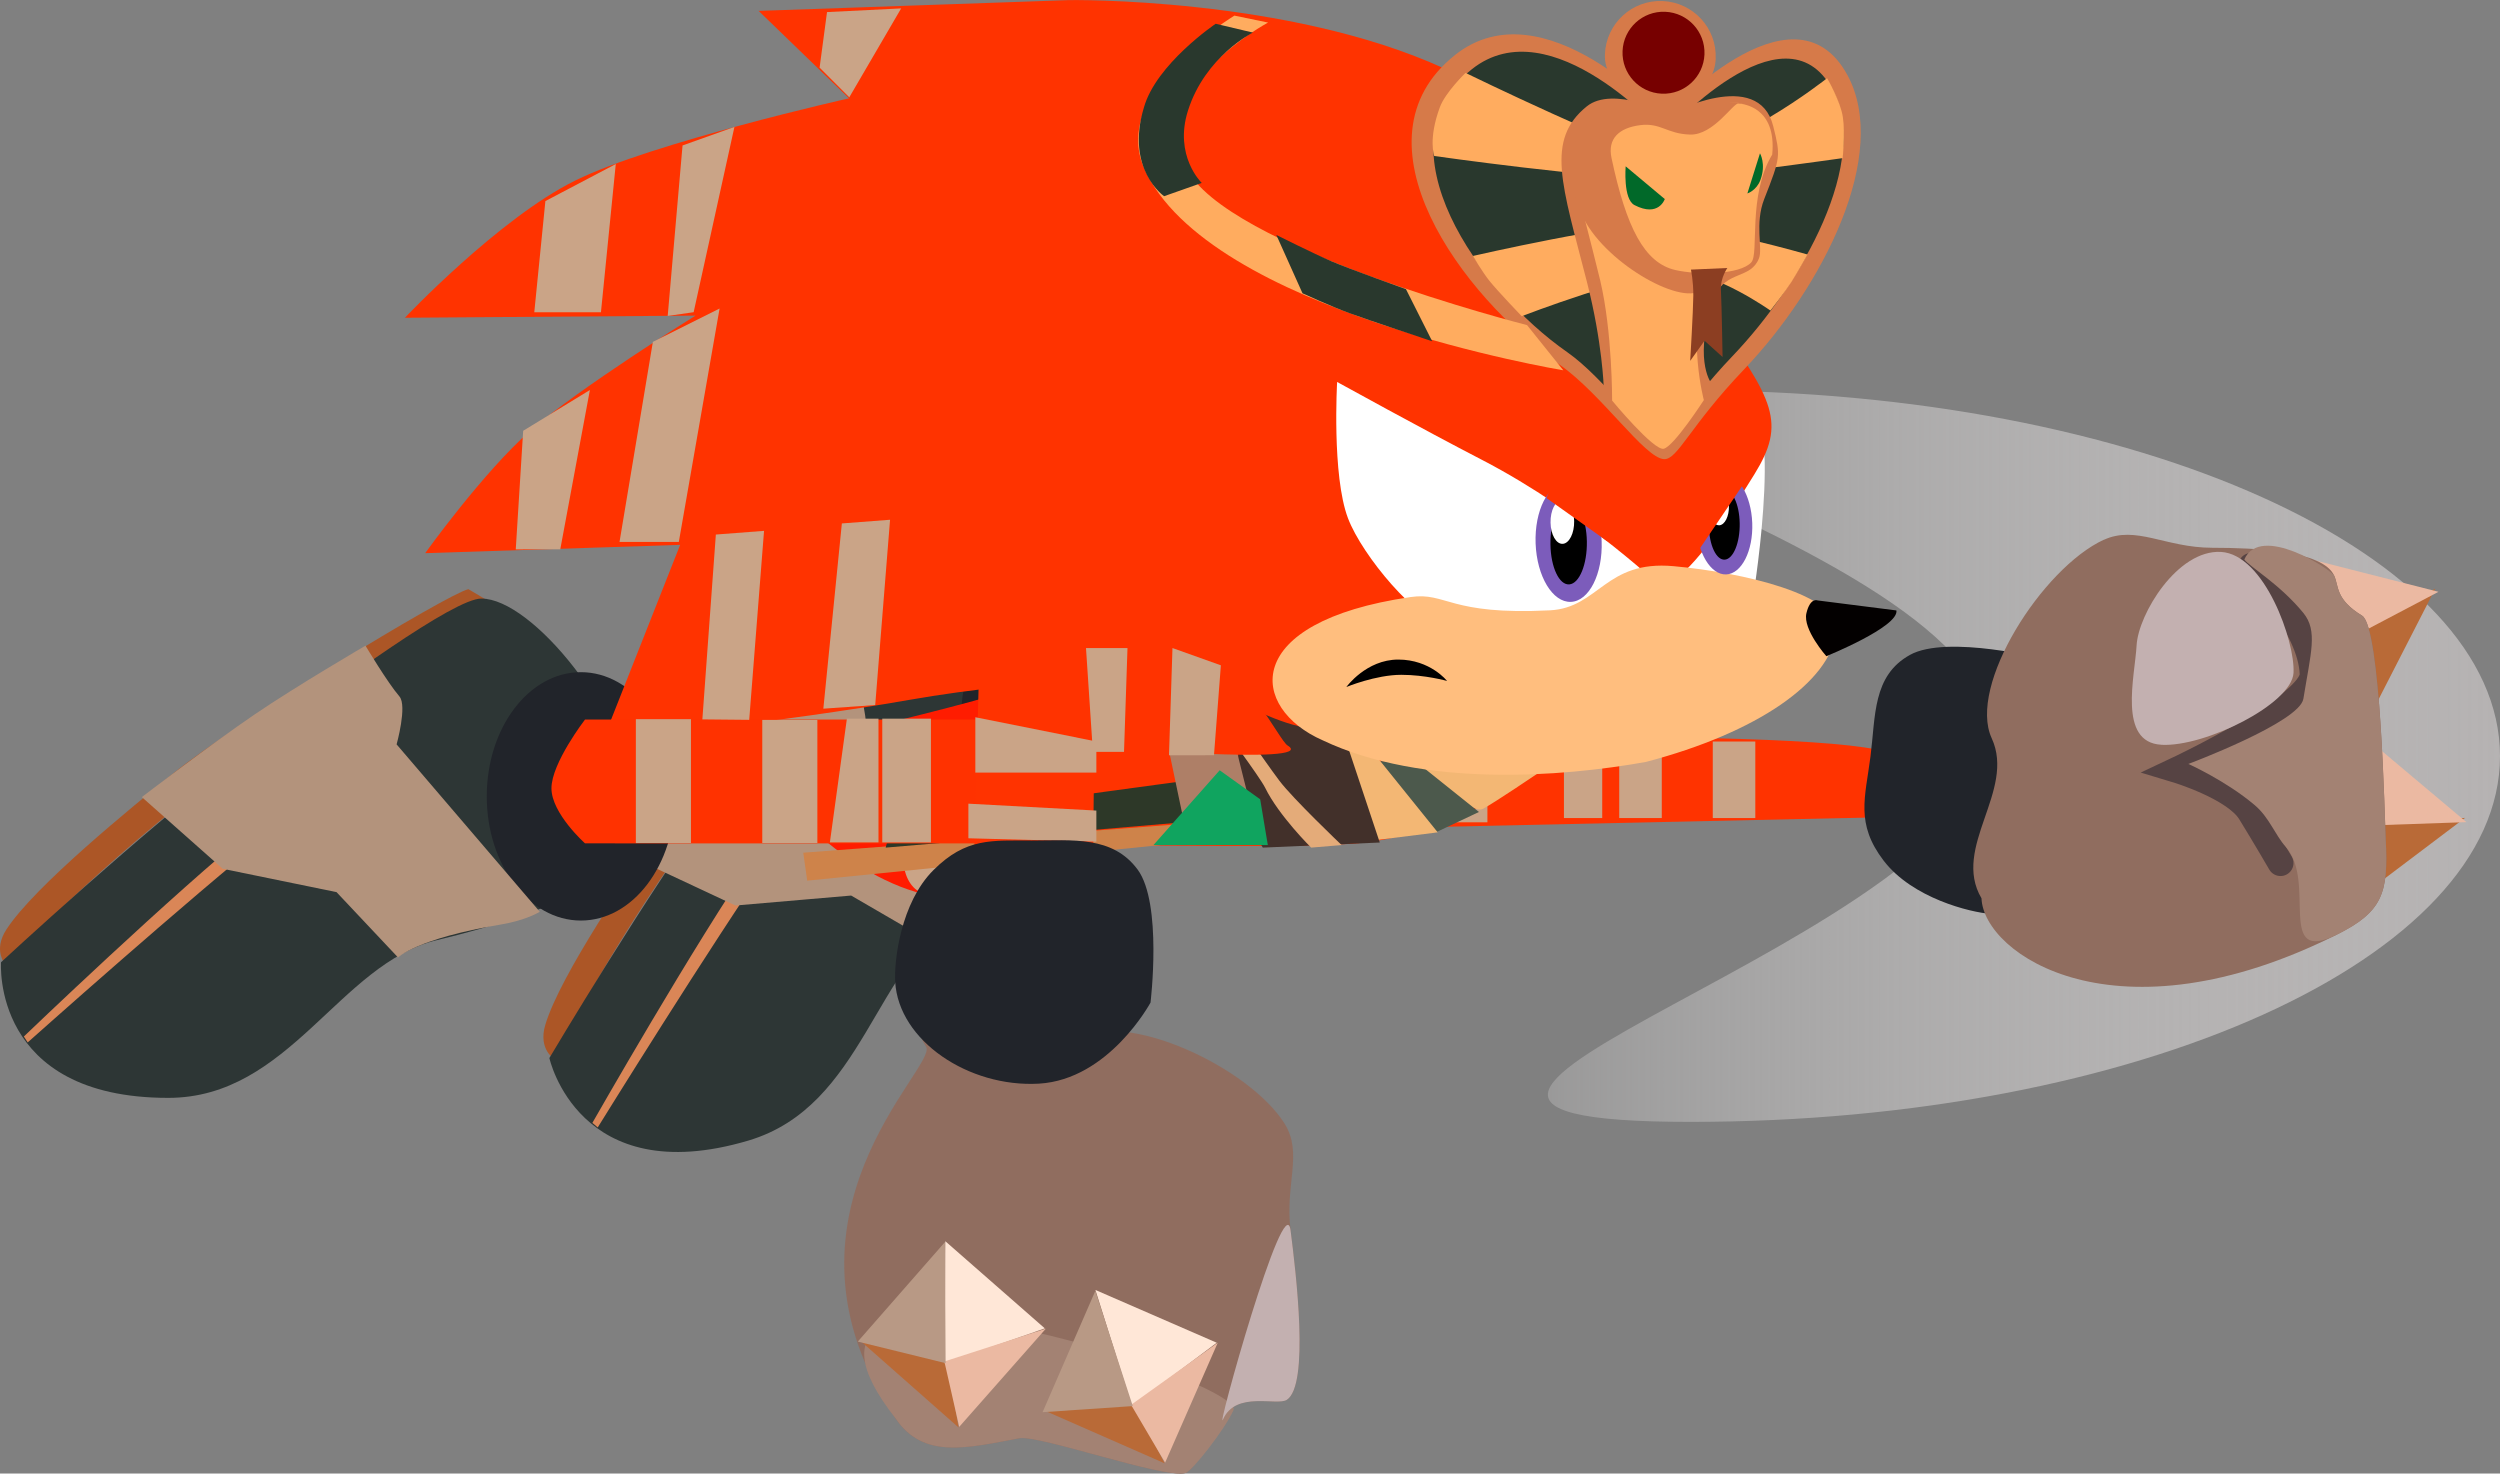 <svg version="1.1" xmlns="http://www.w3.org/2000/svg" xmlns:xlink="http://www.w3.org/1999/xlink" width="48.191" height="28.404" viewBox="0,0,48.191,28.404"><rect x="0" y="0" width="48.191" height="28.404" fill="#808080" stroke="none"/><defs><linearGradient x1="266.222" y1="182.45" x2="247.868" y2="182.45" gradientUnits="userSpaceOnUse" id="color-1"><stop offset="0" stop-color="#b5b2b2"/><stop offset="1" stop-color="#e8e6e6" stop-opacity="0.251"/></linearGradient></defs><g transform="translate(-218.031,-167.874)"><g data-paper-data="{&quot;isPaintingLayer&quot;:true}" fill-rule="nonzero" stroke-linejoin="miter" stroke-miterlimit="10" stroke-dasharray="" stroke-dashoffset="0" style="mix-blend-mode: normal"><path d="M242.253,182.151c0,0 12.045,-0.315 12.334,0.331c0.373,0.832 0.663,1.125 0.663,1.125l-11.199,0.243z" data-paper-data="{&quot;index&quot;:null}" fill="#ff3300" stroke="none" stroke-width="0" stroke-linecap="butt"/><path d="M251.047,183.643v-1.475h0.82v1.475z" data-paper-data="{&quot;index&quot;:null}" fill="#caa487" stroke="none" stroke-width="NaN" stroke-linecap="butt"/><path d="M249.244,183.643v-1.475h0.82v1.475z" data-paper-data="{&quot;index&quot;:null}" fill="#caa487" stroke="none" stroke-width="0" stroke-linecap="butt"/><path d="M248.178,183.643v-1.557h0.738v1.557z" data-paper-data="{&quot;index&quot;:null}" fill="#caa487" stroke="none" stroke-width="0" stroke-linecap="butt"/><path d="M246.047,183.725v-1.557h0.656v1.557z" data-paper-data="{&quot;index&quot;:null}" fill="#caa487" stroke="none" stroke-width="0" stroke-linecap="butt"/><path d="M250.614,175.4c8.62,0 15.608,3.156 15.608,7.05c0,3.894 -6.988,7.05 -15.608,7.05c-8.62,0 5.811,-3.556 5.811,-7.45c0,-3.894 -14.432,-6.65 -5.811,-6.65z" data-paper-data="{&quot;index&quot;:null}" fill="url(#color-1)" stroke="none" stroke-width="NaN" stroke-linecap="butt"/><g data-paper-data="{&quot;index&quot;:null}" stroke="none" stroke-width="0" stroke-linecap="butt"><path d="M235.58,178.907c0.365,-0.206 -2.427,2.548 -4.206,5.031c-1.78,2.482 -2.647,4.357 -2.647,4.357c0,0 -0.33,-0.183 -0.184,-0.668c0.291,-0.967 1.651,-2.943 2.227,-3.79c0.865,-1.271 4.081,-4.817 4.446,-5.023z" data-paper-data="{&quot;index&quot;:null}" fill="#ac5626"/><path d="M239.595,181.951c0.507,1.092 -1.048,2.374 -3.041,3.525c-1.674,0.967 -1.859,3.721 -4.1,4.385c-3.275,0.97 -3.833,-1.592 -3.833,-1.592c0,0 1.922,-3.241 3.348,-5.179c1.427,-1.938 3.041,-4.026 3.536,-4.172c0.936,-0.277 3.295,1.323 4.09,3.033z" fill="#2d3635"/><path d="M232.953,184.333c-1.21,1.736 -3.4,5.274 -3.4,5.274l-0.103,-0.088c0,0 1.977,-3.471 3.157,-5.177c1.208,-1.747 1.567,-1.76 0.346,-0.009z" fill="#da8657"/><path d="M237.749,179.734c0.961,-0.285 2.044,0.512 2.42,1.78c0.376,1.267 -0.099,2.526 -1.06,2.81c-0.961,0.285 -2.044,-0.512 -2.42,-1.78c-0.376,-1.267 0.099,-2.526 1.06,-2.81z" data-paper-data="{&quot;index&quot;:null}" fill="#21242a"/><path d="M234.438,185.137l-2.231,0.192l-1.887,-0.883c0,0 1.006,-1.379 1.627,-2.14c0.621,-0.76 1.677,-1.884 1.677,-1.884c0,0 0.602,0.556 0.906,0.753c0.198,0.128 0.21,0.9 0.21,0.9l3.563,2.309c0,0 -0.194,0.227 -0.649,0.449c-1.49,0.728 -1.72,1.173 -1.72,1.173z" fill="#b3937c"/></g><g data-paper-data="{&quot;index&quot;:null}" stroke="none" stroke-width="0" stroke-linecap="butt"><path d="M227.383,179.422c0.409,-0.094 -3.05,1.754 -5.462,3.629c-2.412,1.875 -3.776,3.426 -3.776,3.426c0,0 -0.265,-0.269 0.013,-0.692c0.554,-0.844 2.419,-2.353 3.212,-3.001c1.191,-0.973 5.281,-3.46 5.69,-3.553z" data-paper-data="{&quot;index&quot;:null}" fill="#ac5626"/><path d="M230.368,183.481c0.176,1.191 -1.679,1.978 -3.917,2.516c-1.88,0.451 -2.839,3.04 -5.177,3.04c-3.416,0 -3.223,-2.615 -3.223,-2.615c0,0 2.763,-2.561 4.682,-4.014c1.919,-1.453 4.06,-2.996 4.576,-2.996c0.977,0 2.783,2.205 3.06,4.07z" fill="#2d3635"/><path d="M222.989,183.787c1.655,-1.331 2.003,-1.243 0.334,0.09c-1.653,1.32 -4.758,4.091 -4.758,4.091l-0.074,-0.114c0,0 2.881,-2.766 4.498,-4.067z" fill="#da8657"/><path d="M229.228,180.831c1.002,0 1.814,1.072 1.814,2.394c0,1.322 -0.812,2.394 -1.814,2.394c-1.002,0 -1.814,-1.072 -1.814,-2.394c0,-1.322 0.812,-2.394 1.814,-2.394z" data-paper-data="{&quot;index&quot;:null}" fill="#21242a"/><path d="M224.518,185.071l-2.194,-0.45l-1.559,-1.382c0,0 1.356,-1.037 2.168,-1.589c0.811,-0.552 2.143,-1.33 2.143,-1.33c0,0 0.419,0.704 0.655,0.98c0.153,0.179 -0.055,0.923 -0.055,0.923l2.76,3.226c0,0 -0.25,0.162 -0.75,0.246c-1.635,0.274 -1.982,0.636 -1.982,0.636z" fill="#b3937c"/></g><path d="M232.717,182.644c-0.186,-0.384 3.977,-1.049 5.748,-1.804c4.183,-1.784 -0.185,4.137 -1.738,4.331c-1.553,0.194 -3.402,-1.395 -3.897,-2.417z" data-paper-data="{&quot;index&quot;:null}" fill="#ff1c00" stroke="none" stroke-width="0" stroke-linecap="butt"/><path d="M235.858,182.173l1.459,0.409c0,0 -0.534,2.788 -1.445,2.532c-1.008,-0.283 -0.014,-2.941 -0.014,-2.941z" data-paper-data="{&quot;index&quot;:null}" fill="#caa487" stroke="none" stroke-width="0" stroke-linecap="butt"/><path d="M238.235,184.236c-1.187,0.286 -0.391,-2.205 -0.208,-2.799c0.557,-1.809 2.532,-0.787 4.071,-0.579c1.68,0.227 5.624,1.888 5.624,1.888c0,0 -1.786,1.29 -3.685,1.396c-1.953,0.109 -5.2,-0.051 -5.802,0.094z" data-paper-data="{&quot;index&quot;:null}" fill="#ff3300" stroke="none" stroke-width="0" stroke-linecap="butt"/><path d="M245.403,182.647l2.265,0.139c0,0 -0.809,0.548 -1.051,0.68c-0.243,0.132 -1.213,-0.818 -1.213,-0.818z" data-paper-data="{&quot;index&quot;:null}" fill="#f3b774" stroke="none" stroke-width="0" stroke-linecap="butt"/><path d="M233.591,184.85l-0.076,-0.539l7.111,-0.539l-0.227,0.392z" data-paper-data="{&quot;index&quot;:null}" fill="#ce834a" stroke="none" stroke-width="0" stroke-linecap="butt"/><path d="M235.104,184.213l0.135,-0.521l5.539,-0.753l0.076,0.784z" data-paper-data="{&quot;index&quot;:null}" fill="#2d3828" stroke="none" stroke-width="0" stroke-linecap="butt"/><path d="M245.707,183.919l-1.078,-1.373h0.686l1.225,0.98z" data-paper-data="{&quot;index&quot;:null}" fill="#4c594c" stroke="none" stroke-width="0" stroke-linecap="butt"/><path d="M244.569,184.066l-0.686,-1.814l0.637,0.147l1.225,1.52z" data-paper-data="{&quot;index&quot;:null}" fill="#f3b774" stroke="none" stroke-width="0" stroke-linecap="butt"/><path d="M242.373,184.213c0,0 -0.442,-0.72 -0.474,-1.181c-0.045,-0.65 0.131,-2.348 0.131,-2.348l1.716,0.784l0.882,2.647z" data-paper-data="{&quot;index&quot;:null}" fill="#42302a" stroke="none" stroke-width="0" stroke-linecap="butt"/><path d="M243.305,184.213c0,0 -0.623,-0.616 -0.885,-1.151c-0.104,-0.212 -0.871,-1.239 -0.871,-1.239l0.089,-0.404c0,0 0.736,1.08 1.053,1.502c0.26,0.347 1.202,1.243 1.202,1.243z" data-paper-data="{&quot;index&quot;:null}" fill="#e4ab79" stroke="none" stroke-width="0" stroke-linecap="butt"/><path d="M240.854,183.723l-0.637,-3.039l1.225,-0.049l0.637,2.549z" data-paper-data="{&quot;index&quot;:null}" fill="#ae7f67" stroke="none" stroke-width="0" stroke-linecap="butt"/><path d="M240.265,184.164l1.277,-1.442l0.781,0.56l0.147,0.882z" data-paper-data="{&quot;index&quot;:null}" fill="#10a45f" stroke="none" stroke-width="0" stroke-linecap="butt"/><path d="M250.159,179.588c0,0 0.388,-3.623 1.358,-3.975c0.97,-0.352 0.318,3.701 0.318,3.701z" data-paper-data="{&quot;index&quot;:null}" fill="#ffffff" stroke="none" stroke-width="0" stroke-linecap="butt"/><path d="M251.851,177.014c-0.707,1.144 -1.219,1.91 -1.742,2.144c-0.558,0.249 -1.854,-0.171 -2.424,-0.076c-0.016,0.003 -1.942,2.298 -3.915,2.82c-0.932,0.246 -2.771,-1.054 -2.771,-1.054c0,0 -3.037,0.093 -5.446,0.518c-2.409,0.425 -5.906,0.794 -5.906,0.794l1.495,-3.783l-4.915,0.16c0,0 1.119,-1.563 2.034,-2.367c0.915,-0.804 3.177,-2.212 3.177,-2.212l-5.602,0.041c0,0 1.813,-1.918 3.284,-2.645c1.471,-0.727 5.277,-1.585 5.277,-1.585l-1.742,-1.685l5.983,-0.208c0,0 4.213,-0.067 7.239,1.321c3.026,1.388 4.117,3.301 5.162,4.745c1.199,1.657 1.422,2.085 0.811,3.074z" data-paper-data="{&quot;index&quot;:null}" fill="#ff3300" stroke="none" stroke-width="0" stroke-linecap="butt"/><path d="M253.192,173.787z" data-paper-data="{&quot;index&quot;:null}" fill="#030000" stroke="none" stroke-width="0" stroke-linecap="butt"/><path d="M250.159,179.287c0,0 -0.846,0.194 -2.21,0.532c-1.071,0.266 -1.647,0.094 -2.089,0.07c-0.494,-0.027 -1.569,-1.296 -1.845,-2.026c-0.313,-0.826 -0.209,-2.626 -0.209,-2.626c0,0 1.656,0.914 2.795,1.503c1.987,1.029 3.558,2.547 3.558,2.547z" data-paper-data="{&quot;index&quot;:null}" fill="#ffffff" stroke="none" stroke-width="0" stroke-linecap="butt"/><path d="M249.76,182.561c-1.62,0.292 -4.306,0.498 -6.231,-0.416c-1.41,-0.616 -1.613,-2.28 1.692,-2.762c0.694,-0.101 0.74,0.355 2.686,0.256c0.947,-0.048 1.063,-0.972 2.386,-0.851c1.323,0.12 3.227,0.55 3.136,1.267c-0.123,0.968 -1.52,1.942 -3.669,2.506z" data-paper-data="{&quot;index&quot;:null}" fill="#ffbe7e" stroke="none" stroke-width="0" stroke-linecap="butt"/><path d="M254.587,179.641c0.052,0.314 -1.351,0.882 -1.351,0.882c0,0 -0.458,-0.518 -0.384,-0.828c0.074,-0.31 0.215,-0.247 0.215,-0.247z" data-paper-data="{&quot;index&quot;:null}" fill="#030000" stroke="none" stroke-width="0" stroke-linecap="butt"/><path d="M229.308,184.131c0,0 -0.647,-0.577 -0.647,-1.062c0,-0.485 0.647,-1.325 0.647,-1.325h8.645v2.388z" data-paper-data="{&quot;index&quot;:null}" fill="#ff3200" stroke="none" stroke-width="0" stroke-linecap="butt"/><g data-paper-data="{&quot;index&quot;:null}" stroke="none" stroke-width="0" stroke-linecap="butt"><path d="M253.64,169.316c0.833,1.53 -0.474,4.091 -1.988,5.677c-1.055,1.105 -1.281,1.744 -1.544,1.732c-0.373,-0.018 -1.204,-1.257 -2.012,-1.82c-1.899,-1.323 -4.082,-4.322 -2.021,-5.968c1.71,-1.366 4.034,1.198 4.034,1.198c0,0 2.484,-2.74 3.531,-0.818z" fill="#d67a49"/><path d="M251.104,169.006c-0.014,0.327 -0.207,0.576 -0.446,0.762c-0.193,0.15 -0.641,0.513 -0.641,0.513c0,0 -0.44,-0.491 -0.613,-0.631c-0.253,-0.206 -0.45,-0.382 -0.436,-0.733c0.025,-0.59 0.522,-1.048 1.112,-1.023c0.59,0.025 1.048,0.522 1.023,1.112z" fill="#d67a49"/><path d="M250.065,169.68c-0.436,-0.018 -0.775,-0.386 -0.757,-0.822c0.018,-0.436 0.386,-0.775 0.822,-0.757c0.436,0.018 0.775,0.386 0.757,0.822c-0.018,0.436 -0.386,0.775 -0.822,0.757z" fill="#770000"/><path d="M253.35,169.594c0.746,1.37 -0.57,3.728 -1.926,5.148c-0.944,0.989 -1.147,1.561 -1.382,1.55c-0.334,-0.016 -1.077,-1.125 -1.801,-1.63c-1.7,-1.184 -3.685,-3.978 -1.84,-5.452c1.531,-1.223 3.713,1.257 3.713,1.257c0,0 2.3,-2.595 3.237,-0.874z" fill="#29382d"/><path d="M253.551,170.922c0,0 -2.833,0.403 -3.478,0.401c-1.336,-0.005 -4.395,-0.442 -4.395,-0.442c0,0 -0.12,-0.321 0.108,-0.939c0.106,-0.288 0.495,-0.663 0.495,-0.663c0,0 3.23,1.573 3.777,1.596c1.244,0.052 3.193,-1.494 3.193,-1.494c0,0 0.257,0.436 0.304,0.753c0.047,0.317 -0.004,0.789 -0.004,0.789z" fill="#ffac5f"/><path d="M252.159,173.861c0,0 -1.047,-0.744 -1.765,-0.746c-0.801,-0.002 -3.03,0.854 -3.03,0.854c0,0 -0.456,-0.475 -0.622,-0.681c-0.13,-0.161 -0.319,-0.48 -0.319,-0.48c0,0 2.813,-0.645 3.651,-0.61c0.897,0.037 2.8,0.582 2.8,0.582c0,0 -0.198,0.352 -0.312,0.531c-0.116,0.182 -0.403,0.549 -0.403,0.549z" fill="#ffac5f"/><path d="M251.006,175.239c0,0 -0.756,1.075 -1.002,1.134c-0.235,0.056 -1.059,-1.036 -1.059,-1.036c0,0 -0.025,-0.862 -0.323,-2.026c-0.481,-1.879 -0.807,-2.737 -0.003,-3.387c0.502,-0.406 1.61,0.144 1.61,0.144c0,0 1.699,-0.905 1.984,0.24c0.143,0.575 0.143,0.596 -0.174,1.403c-0.186,0.474 -0.026,0.948 -0.1,1.14c-0.16,0.41 -0.623,0.233 -0.848,0.72c-0.433,1.19 -0.085,1.669 -0.085,1.669z" fill="#d67a49"/><path d="M250.902,173.356c-0.351,1.02 -0.027,2.23 -0.027,2.23c0,0 -0.573,0.888 -0.772,0.938c-0.189,0.048 -0.996,-0.928 -0.996,-0.928c0,0 0.006,-1.325 -0.231,-2.321c-0.384,-1.608 -0.781,-2.569 -0.132,-3.128c0.405,-0.349 1.367,0.199 1.367,0.199c0,0 1.547,-0.854 1.633,-0.315c0.072,0.457 -0.352,1.905 -0.841,3.326z" fill="#ffac5f"/><path d="M250.902,173.356c-0.179,0.521 -1.66,-0.213 -2.244,-1.099c-0.559,-0.849 -0.29,-1.899 0.028,-2.172c0.405,-0.349 1.457,0.202 1.457,0.202c0,0 1.515,-0.795 1.6,-0.256c0.072,0.457 -0.352,1.905 -0.841,3.326z" fill="#d67a49"/><path d="M251.791,172.93c-0.223,0.244 -1.034,0.248 -1.466,0.149c-0.597,-0.137 -0.945,-0.817 -1.23,-2.161c-0.078,-0.369 0.141,-0.578 0.549,-0.631c0.402,-0.052 0.518,0.169 0.968,0.181c0.446,0.012 0.824,-0.602 0.926,-0.598c0.093,0.004 0.743,0.068 0.655,0.984c-0.477,0.79 -0.249,1.909 -0.403,2.076z" fill="#ffac5f"/><path d="M250.888,174.442l-0.276,0.388c0,0 0.057,-0.952 0.06,-1.257c0.002,-0.279 -0.046,-0.502 -0.046,-0.502l0.702,-0.031c0,0 -0.136,0.192 -0.124,0.419c0.016,0.317 0.032,1.297 0.032,1.297z" fill="#8c3e22"/><path d="M250.122,171.711c0,0 -0.117,0.359 -0.585,0.116c-0.221,-0.115 -0.169,-0.747 -0.169,-0.747l0.754,0.631z" fill="#016929"/><path d="M251.714,171.603l0.243,-0.774c0,0 0.122,0.206 0.009,0.513c-0.077,0.207 -0.252,0.261 -0.252,0.261z" fill="#016929"/></g><path d="M240.085,171.114c-0.659,-1.492 1.741,-2.939 1.741,-2.939l0.649,0.134c0,0 -2.319,1.232 -1.584,2.789c0.735,1.557 6.576,3.043 6.576,3.043l0.699,0.871c0,0 -6.858,-1.132 -8.081,-3.898z" data-paper-data="{&quot;index&quot;:null}" fill="#ffac5f" stroke="none" stroke-width="0" stroke-linecap="butt"/><path d="M245.637,174.452c0,0 -1.243,-0.412 -1.598,-0.543c-0.355,-0.13 -0.9,-0.381 -0.9,-0.381l-0.505,-1.125c0,0 0.719,0.36 1.066,0.509c0.346,0.148 1.433,0.536 1.433,0.536l0.505,1.004z" data-paper-data="{&quot;index&quot;:null}" fill="#29382d" stroke="none" stroke-width="0" stroke-linecap="butt"/><path d="M240.471,171.656c0,0 -0.75,-0.516 -0.39,-1.708c0.234,-0.839 1.384,-1.616 1.384,-1.616l0.717,0.17c0,0 -0.919,0.456 -1.251,1.504c-0.277,0.872 0.265,1.394 0.265,1.394z" data-paper-data="{&quot;index&quot;:null}" fill="#29382d" stroke="none" stroke-width="0" stroke-linecap="butt"/><path d="M233.83,169.178l0.143,-1.071l1.429,-0.071l-1,1.714z" data-paper-data="{&quot;index&quot;:null}" fill="#caa487" stroke="none" stroke-width="0" stroke-linecap="butt"/><path d="M228.33,173.893l0.214,-2.143l1.357,-0.714l-0.286,2.857z" data-paper-data="{&quot;index&quot;:null}" fill="#caa487" stroke="none" stroke-width="0" stroke-linecap="butt"/><path d="M230.902,173.964l0.286,-3.286l1,-0.357l-0.786,3.571z" data-paper-data="{&quot;index&quot;:null}" fill="#caa487" stroke="none" stroke-width="0" stroke-linecap="butt"/><path d="M227.973,178.464l0.143,-2.286l1.286,-0.786l-0.571,3.071z" data-paper-data="{&quot;index&quot;:null}" fill="#caa487" stroke="none" stroke-width="0" stroke-linecap="butt"/><path d="M229.973,178.321l0.643,-3.857l1.286,-0.643l-0.786,4.5z" data-paper-data="{&quot;index&quot;:null}" fill="#caa487" stroke="none" stroke-width="0" stroke-linecap="butt"/><path d="M233.902,181.535l0.357,-3.571l0.929,-0.071l-0.286,3.571z" data-paper-data="{&quot;index&quot;:null}" fill="#caa487" stroke="none" stroke-width="0" stroke-linecap="butt"/><path d="M231.57,181.741l0.26,-3.563l0.929,-0.071l-0.286,3.643z" data-paper-data="{&quot;index&quot;:null}" fill="#caa487" stroke="none" stroke-width="0" stroke-linecap="butt"/><g data-paper-data="{&quot;index&quot;:null}" stroke="none" stroke-width="0" stroke-linecap="butt"><path d="M248.311,179.476c-0.351,0.013 -0.655,-0.49 -0.679,-1.125c-0.023,-0.634 0.242,-1.159 0.594,-1.172c0.351,-0.013 0.655,0.49 0.679,1.125c0.023,0.634 -0.242,1.159 -0.594,1.172z" fill="#7c5cbb"/><path d="M248.282,179.139c-0.194,0.016 -0.357,-0.328 -0.364,-0.768c-0.007,-0.441 0.144,-0.811 0.338,-0.827c0.194,-0.016 0.357,0.328 0.364,0.768c0.007,0.441 -0.144,0.811 -0.338,0.827z" fill="#000000"/><path d="M248.156,178.357c-0.126,0.009 -0.232,-0.174 -0.236,-0.408c-0.005,-0.234 0.094,-0.43 0.219,-0.439c0.126,-0.009 0.232,0.174 0.236,0.408c0.005,0.234 -0.094,0.43 -0.219,0.439z" fill="#ffffff"/></g><g data-paper-data="{&quot;index&quot;:null}" stroke="none" stroke-width="0" stroke-linecap="butt"><path d="M251.305,178.947c-0.297,0.011 -0.555,-0.415 -0.575,-0.952c-0.02,-0.537 0.205,-0.981 0.503,-0.992c0.297,-0.011 0.555,0.415 0.575,0.952c0.02,0.537 -0.205,0.981 -0.503,0.992z" fill="#7c5cbb"/><path d="M251.28,178.662c-0.164,0.014 -0.302,-0.277 -0.308,-0.65c-0.006,-0.373 0.122,-0.686 0.286,-0.7c0.164,-0.014 0.302,0.277 0.308,0.65c0.006,0.373 -0.122,0.686 -0.286,0.7z" fill="#000000"/><path d="M251.173,177.999c-0.107,0.007 -0.196,-0.147 -0.2,-0.345c-0.004,-0.198 0.079,-0.364 0.186,-0.371c0.107,-0.007 0.196,0.147 0.2,0.345c0.004,0.198 -0.079,0.364 -0.186,0.372z" fill="#ffffff"/></g><path d="M250.703,178.587l-0.795,-1.514l1.824,-1.529l0.235,1.176z" data-paper-data="{&quot;index&quot;:null}" fill="#ff3300" stroke="none" stroke-width="0" stroke-linecap="butt"/><path d="M245.043,180.882c-0.494,0 -1.059,0.235 -1.059,0.235c0,0 0.382,-0.529 1,-0.529c0.618,0 0.941,0.412 0.941,0.412c0,0 -0.418,-0.118 -0.882,-0.118z" data-paper-data="{&quot;index&quot;:null}" fill="#000000" stroke="none" stroke-width="0" stroke-linecap="butt"/><path d="M230.288,184.125v-2.388h1.062v2.388z" data-paper-data="{&quot;index&quot;:null}" fill="#caa487" stroke="none" stroke-width="0" stroke-linecap="butt"/><path d="M232.725,184.125v-2.374h1.062v2.374z" data-paper-data="{&quot;index&quot;:null}" fill="#caa487" stroke="none" stroke-width="0" stroke-linecap="butt"/><path d="M235.038,184.113v-2.386h0.938v2.386z" data-paper-data="{&quot;index&quot;:null}" fill="#caa487" stroke="none" stroke-width="0" stroke-linecap="butt"/><path d="M234.028,184.113l0.328,-2.386h0.609v2.386z" data-paper-data="{&quot;index&quot;:null}" fill="#caa487" stroke="none" stroke-width="0" stroke-linecap="butt"/><g data-paper-data="{&quot;index&quot;:null}" stroke="none" stroke-width="0" stroke-linecap="butt"><path d="M239.123,182.264l-0.021,2.167c0,0 -0.303,0.946 -0.909,1.028c-0.605,0.082 -1.393,-0.715 -1.393,-0.715l0.104,-3.963c0,0 2.491,-0.826 4.279,-0.288c0.857,0.258 1.502,1.65 1.669,1.752c0.637,0.391 -3.729,0.019 -3.729,0.019z" data-paper-data="{&quot;index&quot;:null}" fill="#ff3300"/><path d="M240.565,182.433l0.067,-2.067l0.933,0.333l-0.133,1.733z" fill="#caa487"/><path d="M239.098,182.367l-0.133,-2h0.8l-0.067,2z" fill="#caa487"/><path d="M236.832,182.767v-1.067l2.333,0.467v0.6z" fill="#caa487"/><path d="M236.698,184.033v-0.667l2.467,0.133v0.6z" fill="#caa487"/></g><g data-paper-data="{&quot;index&quot;:null}" stroke="none" stroke-width="0" stroke-linecap="butt"><path d="M242.794,189.535c0.358,0.569 0.003,1.172 0.115,2.057c0.103,0.809 0.369,2.987 -0.075,3.266c-0.189,0.119 -0.98,-0.177 -1.225,0.371c-0.171,0.382 -0.602,1.005 -0.724,1.038c-0.424,0.114 -2.827,-0.74 -3.207,-0.669c-1.007,0.188 -1.85,0.408 -2.383,-0.382c-2.624,-3.886 0.824,-6.786 0.588,-7.162c-0.686,-1.09 1.974,0.44 2.903,-0.144c0.929,-0.585 3.322,0.534 4.008,1.624z" data-paper-data="{&quot;index&quot;:null}" fill="#906d5f"/><path d="M239.96,184.635c0.481,0.653 0.249,2.565 0.249,2.565c0,0 -0.799,1.485 -2.152,1.563c-1.353,0.077 -2.705,-0.828 -2.77,-1.964c-0.023,-0.404 0.106,-1.523 0.737,-2.152c0.631,-0.629 1.123,-0.569 1.901,-0.571c0.778,-0.002 1.554,-0.093 2.035,0.56z" data-paper-data="{&quot;index&quot;:null}" fill="#21242a"/><path d="M241.808,195.057c-0.171,0.382 -0.801,1.178 -0.923,1.211c-0.424,0.114 -2.827,-0.74 -3.207,-0.669c-1.007,0.188 -1.85,0.408 -2.383,-0.382c-3.104,-3.957 6.758,-0.708 6.513,-0.16z" data-paper-data="{&quot;index&quot;:null}" fill="#a38273"/><g><path d="M238.17,195.067l1.73,-0.112l0.581,1.127z" fill="#b96a37"/><path d="M239.852,194.985l-0.705,-2.245l2.338,1.017z" fill="#ffe7d7"/><path d="M239.834,194.954l1.671,-1.197l-1.015,2.312z" fill="#ebb9a2"/><path d="M239.867,194.978l-1.739,0.118l1.017,-2.338z" fill="#b89985"/></g><g><path d="M234.615,193.72l1.682,0.42l0.211,1.25z" fill="#b96a37"/><path d="M236.242,194.153l0.011,-2.353l1.918,1.68z" fill="#ffe7d7"/><path d="M236.235,194.118l1.956,-0.632l-1.67,1.893z" fill="#ebb9a2"/><path d="M236.259,194.151l-1.693,-0.416l1.68,-1.918z" fill="#b89985"/></g><path d="M241.609,195.23c-0.171,0.382 1.187,-4.522 1.3,-3.637c0.103,0.809 0.369,2.987 -0.075,3.266c-0.189,0.119 -0.98,-0.177 -1.225,0.371z" data-paper-data="{&quot;index&quot;:null}" fill="#c3b0b0"/></g><g data-paper-data="{&quot;index&quot;:null}"><g stroke="none" stroke-width="0" stroke-linecap="butt"><path d="M263.193,185.418l0.584,-1.662l1.771,-0.116z" fill="#b96a37"/><path d="M263.683,183.787l-0.455,-2.039l2.347,1.974z" fill="#ebb9a2"/></g><g stroke="none" stroke-width="0" stroke-linecap="butt"><path d="M263.63,181.845l-0.198,-1.751l1.544,-0.875z" fill="#b96a37"/><path d="M263.361,180.164l-1.297,-1.638l2.972,0.756z" fill="#ebb9a2"/></g><path d="M254.848,180.498c0.721,-0.399 2.617,0.085 2.617,0.085c0,0 1.392,1 1.293,2.374c-0.099,1.374 -1.188,2.618 -2.342,2.535c-0.41,-0.03 -1.521,-0.306 -2.073,-1.025c-0.551,-0.718 -0.356,-1.225 -0.256,-2.01c0.1,-0.784 0.04,-1.56 0.76,-1.958z" fill="#21242a" stroke="none" stroke-width="0" stroke-linecap="butt"/><path d="M258.585,178.28c0.621,-0.286 1.182,0.151 2.089,0.153c0.829,0.002 2.127,0.051 2.351,0.535c0.095,0.206 0.019,0.455 0.539,0.773c0.363,0.222 0.435,3.928 0.456,4.32c0.057,1.039 -0.072,1.392 -0.938,1.826c-4.26,2.136 -6.812,0.386 -6.855,-0.697c-0.581,-0.984 0.664,-2.072 0.197,-3.085c-0.468,-1.013 0.973,-3.278 2.161,-3.827z" fill="#906d5f" stroke="none" stroke-width="0" stroke-linecap="butt"/><path d="M261.991,184.511c0,0 -0.289,-0.498 -0.584,-0.978c-0.295,-0.48 -1.415,-0.818 -1.415,-0.818c0,0 2.639,-1.241 2.619,-1.847c-0.032,-0.956 -1.184,-2.086 -1.184,-2.086" data-paper-data="{&quot;index&quot;:null}" fill="none" stroke="#564343" stroke-width="0.5" stroke-linecap="round"/><path d="M263.082,185.888c-1.191,0.597 -0.383,-1.014 -0.991,-1.691c-0.206,-0.23 -0.314,-0.562 -0.596,-0.802c-0.551,-0.468 -1.28,-0.795 -1.28,-0.795c0,0 2.144,-0.802 2.217,-1.256c0.143,-0.887 0.281,-1.309 -0,-1.654c-0.456,-0.558 -1.038,-0.892 -1.139,-1.031c0.309,-0.703 1.679,0.198 1.731,0.311c0.095,0.206 0.019,0.455 0.539,0.773c0.363,0.222 0.435,3.928 0.456,4.32c0.057,1.039 -0.072,1.392 -0.938,1.826z" fill="#a38273" stroke="none" stroke-width="0" stroke-linecap="butt"/><path d="M259.693,182.23c-0.841,-0.046 -0.509,-1.316 -0.476,-1.916c0.033,-0.6 0.785,-1.847 1.626,-1.801c0.841,0.046 1.432,1.73 1.399,2.331c-0.033,0.6 -1.707,1.433 -2.548,1.387z" fill="#c3b0b0" stroke="none" stroke-width="0" stroke-linecap="butt"/></g><path d="M247.846,177.478c0,0 0.11,-0.471 0.453,-0.514c0.343,-0.043 0.597,0.034 0.774,0.361c0.178,0.327 -0.061,0.982 -0.061,0.982z" data-paper-data="{&quot;index&quot;:null}" fill="#ff3300" stroke="none" stroke-width="0" stroke-linecap="butt"/></g></g></svg>